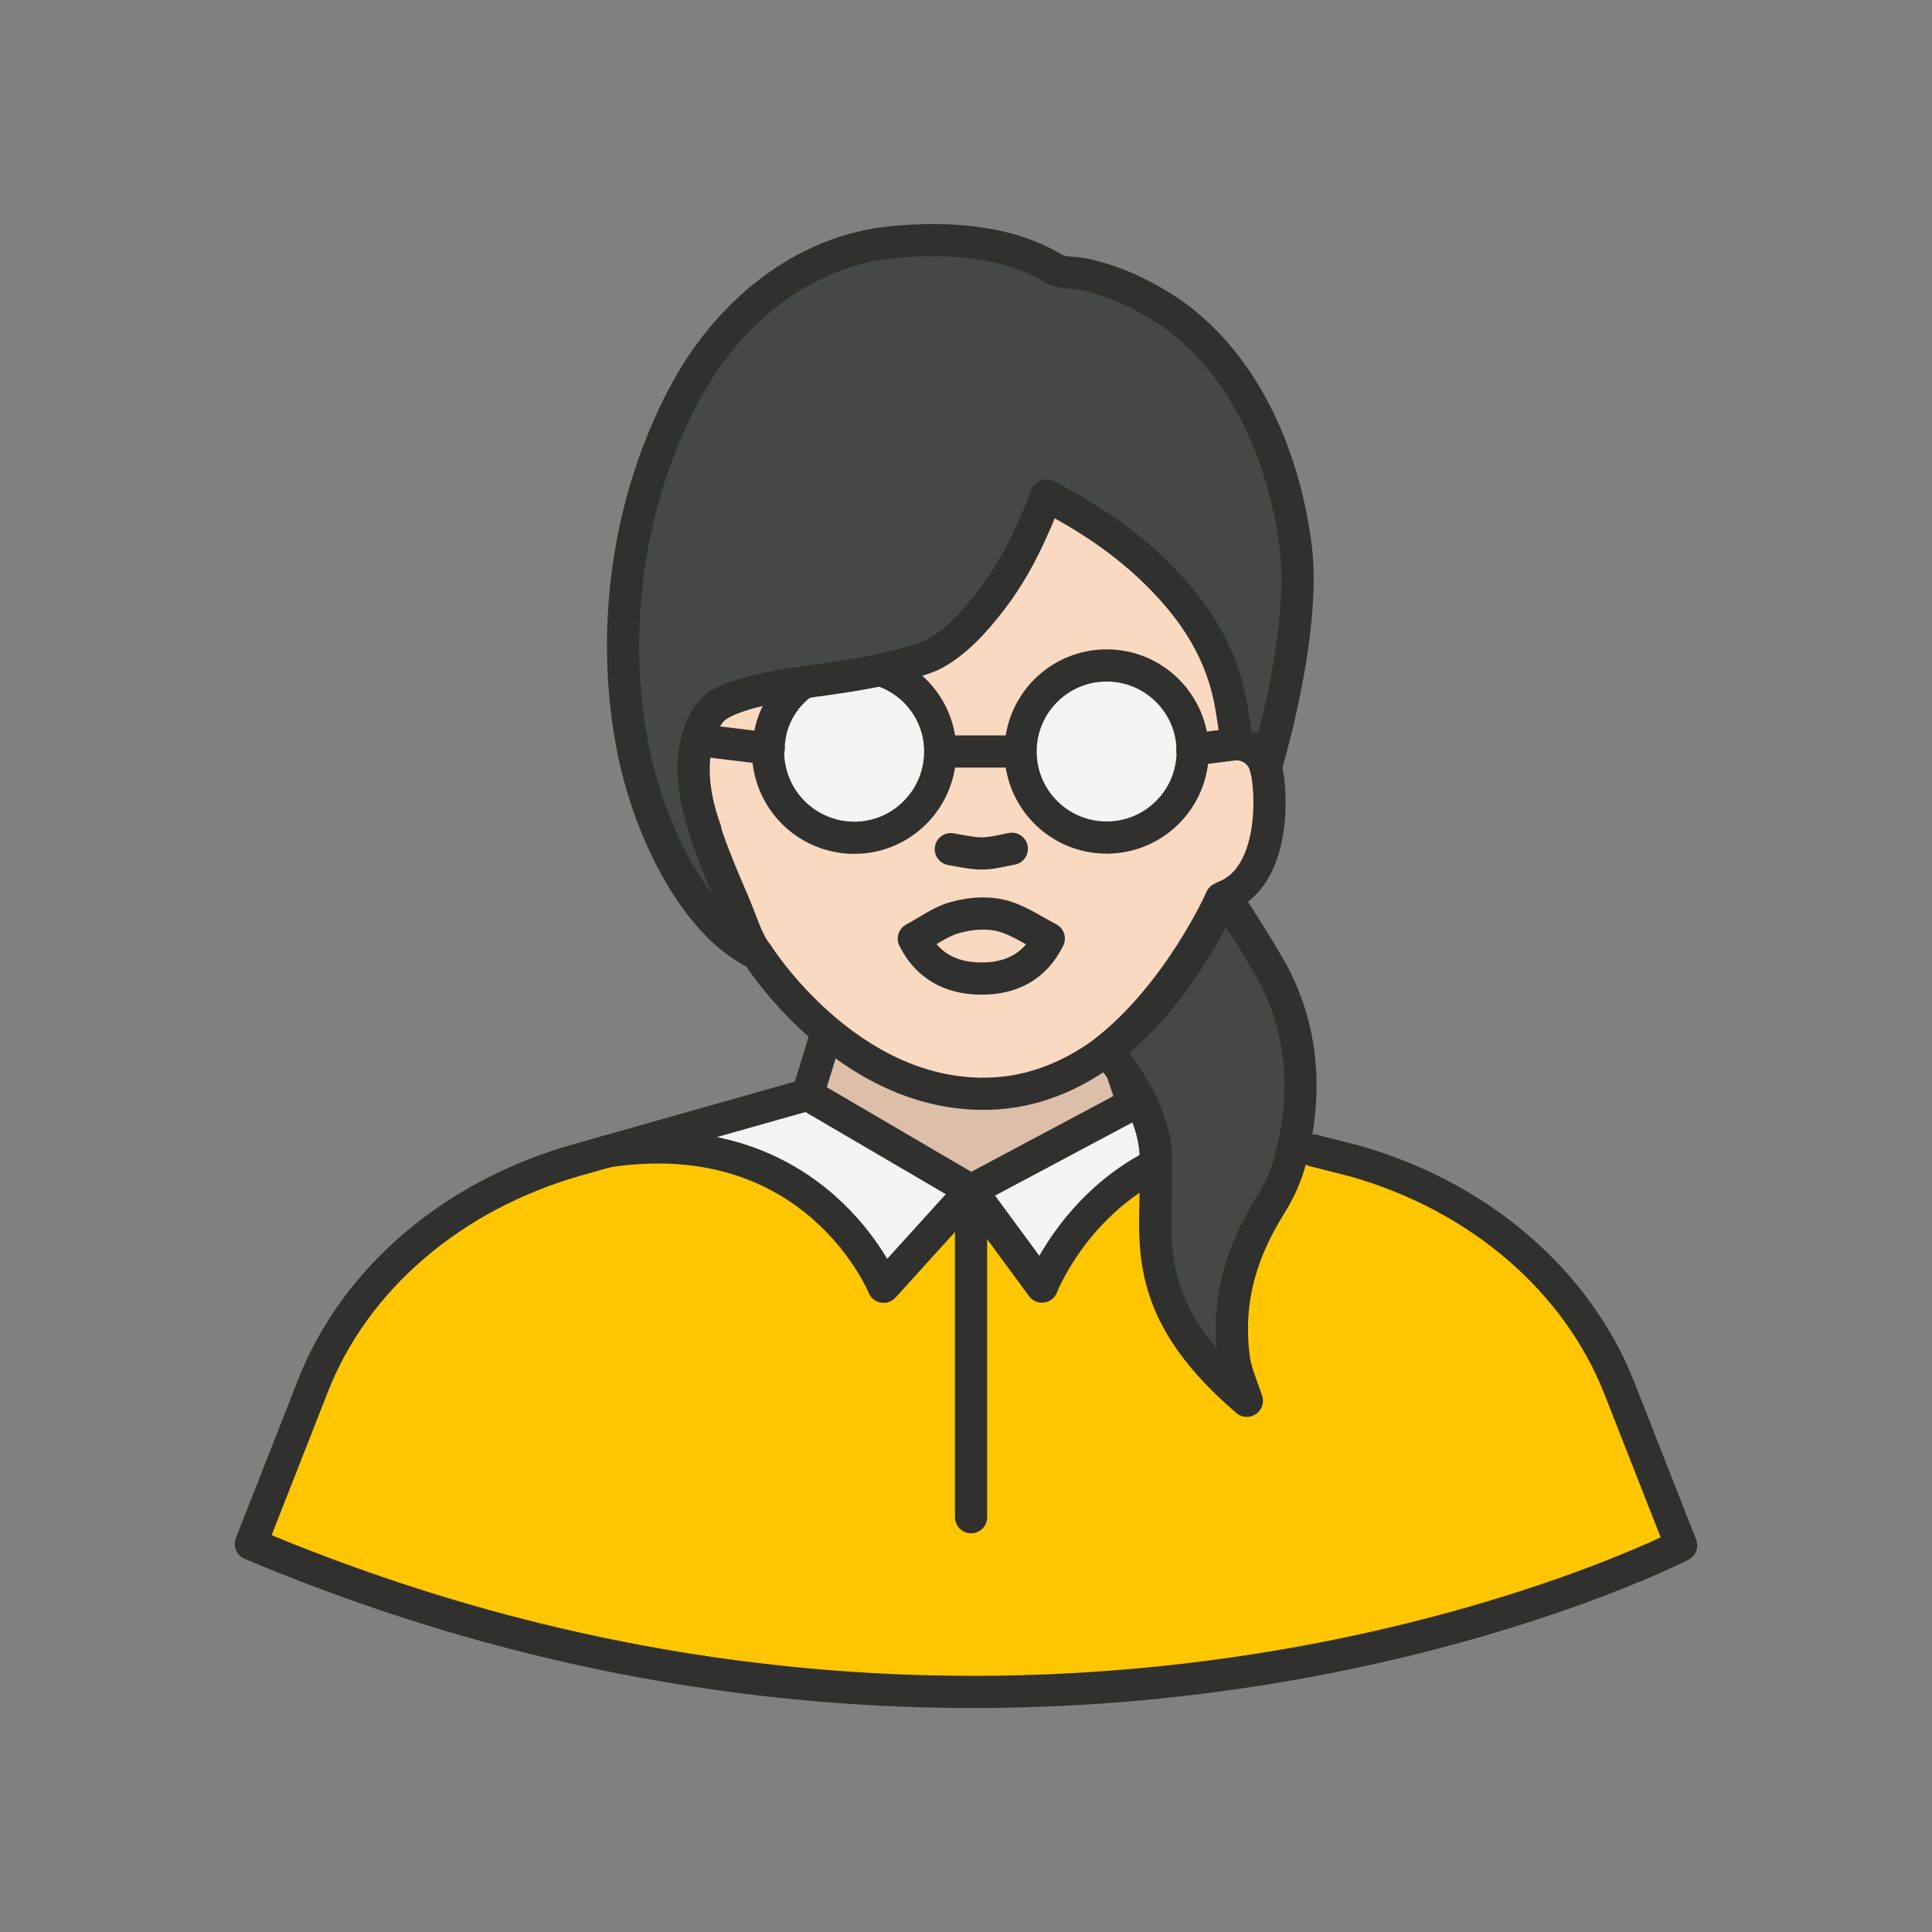<?xml version="1.0" ?><svg style="enable-background:new 0 0 48 48;" version="1.1" viewBox="0 0 48 48" xml:space="preserve" xmlns="http://www.w3.org/2000/svg" xmlns:xlink="http://www.w3.org/1999/xlink"><rect x="0" y="0" width="48" height="48" fill="#808080" stroke="none"/><g id="Icons"><g><path d="M32.641,28.586l0.994,0.252c3.102,0.874,5.545,2.97,6.599,5.653    l1.533,3.904c0,0-15.989,8.216-35.534-0.036l1.533-3.904c1.042-2.683,3.485-4.767,6.587-5.641    l5.713-1.617l0.443-1.437" style="fill:#FFC601;"/><path d="M20.066,27.197l4.059,2.376l-2.172,2.396c0,0-1.682-4.143-6.86-3.365" style="fill:#F4F4F4;"/><path d="M28.059,27.182L24,29.558l2.172,2.396c0,0,1.682-4.143,6.86-3.365" style="fill:#F4F4F4;"/><polygon points="20.509,25.76 20.116,27.035 24.125,29.573 28.132,27.497     27.494,26.135   " style="fill:#DDBEA8;"/><path d="M25.935,12.466c0,0-1.085,3.319-3.097,3.929s-5.183,0.069-5.516,2.204    s0.72,4.172,1.274,4.747c0.554,0.575,2.983,3.859,5.402,3.852c2.42-0.007,5.435-1.959,6.278-4.739    c0,0,1.263-0.792,1.255-2.236s-0.836-1.84-0.836-1.84S30.369,13.736,25.935,12.466z" style="fill:#F9D9C0;"/><path d="M28.713,28.934c0.072,1.749-0.551,3.461,2.264,5.868    c-0.12-0.371-0.275-0.695-0.323-1.054c-0.192-1.461,0.204-2.671,0.898-3.785    c0.216-0.347,0.407-0.743,0.515-1.174c0.431-1.665,0.299-3.27-0.491-4.695    c-0.359-0.623-0.731-1.21-1.138-1.82c-0.036,0.024-0.06,0.036-0.096,0.048    c0,0-1.042,2.347-2.874,3.785c0,0,0.18,0.18,0.395,0.467c0.168,0.239,0.371,0.551,0.539,0.922    c0.144,0.311,0.263,0.671,0.299,1.042C28.713,28.67,28.725,28.802,28.713,28.934" style="fill:#464747;"/><path d="M30.701,18.49v-0.012c0-0.311-0.072-0.671-0.108-0.898    c-0.216-1.353-0.91-2.395-1.809-3.293c-0.814-0.814-1.749-1.437-2.791-1.976    c-0.108,0.287-0.216,0.575-0.347,0.85c-0.275,0.623-0.611,1.222-1.018,1.749    c-0.395,0.515-0.898,1.078-1.473,1.365C23,16.346,22.844,16.394,22.689,16.442    c-0.275,0.084-0.551,0.144-0.826,0.204c-0.491,0.108-0.994,0.18-1.497,0.252    c-0.132,0.012-0.263,0.036-0.407,0.06c-0.096,0.012-0.192,0.024-0.287,0.036    c-0.886,0.144-1.713,0.347-2,0.671c-0.06,0.072-0.24,0.299-0.347,0.719    c-0.132,0.479-0.168,1.222,0.204,2.252c0,0.024,0.012,0.048,0.012,0.072    c0.024,0.048,0.024,0.096,0.048,0.144c0.18,0.515,0.395,1.018,0.611,1.521    c0.203,0.455,0.347,0.994,0.611,1.329c-1.401-0.671-2.383-2.599-2.826-4.072    c-0.144-0.479-0.264-0.97-0.335-1.473c0-0.012-0.012-0.024-0.012-0.048    c-0.431-2.791,0.024-5.749,1.317-8.228c1.078-2.084,2.982-3.665,5.258-3.868    c1.293-0.12,2.814-0.048,3.988,0.671c0.192,0.108,0.527,0.084,0.743,0.132    c0.252,0.06,0.515,0.132,0.767,0.228c0.503,0.192,0.982,0.455,1.437,0.766    c1.773,1.281,2.719,3.449,3.03,5.665c0.228,1.557-0.252,3.773-0.539,4.886    c-0.108,0.431-0.192,0.695-0.192,0.695" style="fill:#464747;"/><circle cx="27.494" cy="18.671" r="2.138" style="fill:#F4F4F4;"/><path d="M21.862,16.646c0.862,0.263,1.497,1.066,1.497,2.024    c0,1.186-0.958,2.144-2.132,2.144c-1.186,0-2.144-0.958-2.144-2.144c0-0.024,0-0.048,0.012-0.072    c0.012-0.683,0.347-1.27,0.862-1.641" style="fill:#F4F4F4;"/><path d="    M32.641,28.586l0.994,0.252c3.102,0.874,5.545,2.97,6.599,5.653l1.533,3.904    c0,0-15.989,8.216-35.534-0.036l1.533-3.904c1.042-2.683,3.485-4.767,6.587-5.641l5.713-1.617    l0.443-1.437" style="fill:none;stroke:#30302F;stroke-width:0.8;stroke-linecap:round;stroke-linejoin:round;stroke-miterlimit:10;"/><polyline points="    28.401,27.497 28.15,27.425 27.862,26.574   " style="fill:none;stroke:#30302F;stroke-width:0.8;stroke-linecap:round;stroke-linejoin:round;stroke-miterlimit:10;"/><path d="    M18.813,23.7c0,0,2.227,3.557,5.737,3.473c1.192-0.024,2.216-0.515,3.037-1.15l0.011-0.012    c1.834-1.437,2.745-3.689,2.745-3.689c0.034-0.012,0.056-0.024,0.09-0.048    c1.271-0.503,1.181-2.635,1.012-3.222c-0.169-0.587-0.754-0.568-0.754-0.568" style="fill:none;stroke:#30302F;stroke-width:0.8;stroke-linecap:round;stroke-linejoin:round;stroke-miterlimit:10;"/><path d="    M30.701,18.49v-0.012c0-0.311-0.072-0.671-0.108-0.898c-0.216-1.353-0.91-2.395-1.809-3.293    c-0.814-0.814-1.749-1.437-2.791-1.976c-0.108,0.287-0.216,0.575-0.347,0.85    c-0.275,0.623-0.611,1.222-1.018,1.749c-0.395,0.515-0.898,1.078-1.473,1.365    C23,16.346,22.844,16.394,22.689,16.442c-0.275,0.084-0.551,0.144-0.826,0.204    c-0.491,0.108-0.994,0.18-1.497,0.252c-0.132,0.012-0.263,0.036-0.407,0.06    c-0.096,0.012-0.192,0.024-0.287,0.036c-0.886,0.144-1.713,0.347-2,0.671    c-0.06,0.072-0.24,0.299-0.347,0.719c-0.132,0.479-0.168,1.222,0.204,2.252    c0,0.024,0.012,0.048,0.012,0.072c0.024,0.048,0.024,0.096,0.048,0.144    c0.18,0.515,0.395,1.018,0.611,1.521c0.203,0.455,0.347,0.994,0.611,1.329    c-1.401-0.671-2.383-2.599-2.826-4.072c-0.144-0.479-0.264-0.97-0.335-1.473    c0-0.012-0.012-0.024-0.012-0.048c-0.431-2.791,0.024-5.749,1.317-8.228    c1.078-2.084,2.982-3.665,5.258-3.868c1.293-0.12,2.814-0.048,3.988,0.671    c0.192,0.108,0.527,0.084,0.743,0.132c0.252,0.06,0.515,0.132,0.767,0.228    c0.503,0.192,0.982,0.455,1.437,0.766c1.773,1.281,2.719,3.449,3.03,5.665    c0.228,1.557-0.252,3.773-0.539,4.886c-0.108,0.431-0.192,0.695-0.192,0.695" style="fill:none;stroke:#30302F;stroke-width:0.8;stroke-linecap:round;stroke-linejoin:round;stroke-miterlimit:10;"/><path d="    M28.713,28.934c0.072,1.749-0.551,3.461,2.264,5.868c-0.12-0.371-0.275-0.695-0.323-1.054    c-0.192-1.461,0.204-2.671,0.898-3.785c0.216-0.347,0.407-0.743,0.515-1.174    c0.431-1.665,0.299-3.27-0.491-4.695c-0.359-0.623-0.731-1.21-1.138-1.82    c-0.036,0.024-0.06,0.036-0.096,0.048c0,0-1.042,2.347-2.874,3.785c0,0,0.18,0.18,0.395,0.467    c0.168,0.239,0.371,0.551,0.539,0.922c0.144,0.311,0.263,0.671,0.299,1.042    C28.713,28.67,28.725,28.802,28.713,28.934" style="fill:none;stroke:#30302F;stroke-width:0.8;stroke-linecap:round;stroke-linejoin:round;stroke-miterlimit:10;"/><path d="    M20.066,27.197l4.059,2.376l-2.172,2.396c0,0-1.682-4.143-6.86-3.365" style="fill:none;stroke:#30302F;stroke-width:0.8;stroke-linecap:round;stroke-linejoin:round;stroke-miterlimit:10;"/><path d="    M28.713,28.934c-2.06,1.042-2.826,3.03-2.826,3.03l-1.761-2.395l4.024-2.144" style="fill:none;stroke:#30302F;stroke-width:0.8;stroke-linecap:round;stroke-linejoin:round;stroke-miterlimit:10;"/><line style="fill:none;stroke:#30302F;stroke-width:0.8;stroke-linecap:round;stroke-linejoin:round;stroke-miterlimit:10;" x1="24.126" x2="24.126" y1="29.569" y2="37.694"/><circle cx="27.494" cy="18.671" r="2.138" style="fill:none;stroke:#30302F;stroke-width:0.8;stroke-linecap:round;stroke-linejoin:round;stroke-miterlimit:10;"/><path d="    M21.862,16.646c0.862,0.263,1.497,1.066,1.497,2.024c0,1.186-0.958,2.144-2.132,2.144    c-1.186,0-2.144-0.958-2.144-2.144c0-0.024,0-0.048,0.012-0.072    c0.012-0.683,0.347-1.27,0.862-1.641" style="fill:none;stroke:#30302F;stroke-width:0.8;stroke-linecap:round;stroke-linejoin:round;stroke-miterlimit:10;"/><line style="fill:none;stroke:#30302F;stroke-width:0.8;stroke-linecap:round;stroke-linejoin:round;stroke-miterlimit:10;" x1="25.351" x2="23.363" y1="18.671" y2="18.671"/><polyline points="    29.623,18.622 29.635,18.622 30.689,18.49 30.701,18.478   " style="fill:none;stroke:#30302F;stroke-width:0.8;stroke-linecap:round;stroke-linejoin:round;stroke-miterlimit:10;"/><line style="fill:none;stroke:#30302F;stroke-width:0.8;stroke-linecap:round;stroke-linejoin:round;stroke-miterlimit:10;" x1="19.096" x2="17.323" y1="18.598" y2="18.382"/><path d="    M26.057,23.318c-0.339,0.687-0.921,1.003-1.7,0.994c-0.762-0.009-1.324-0.334-1.653-0.991    c0.354-0.189,0.666-0.426,1.016-0.523c0.443-0.123,0.927-0.156,1.373,0.018    C25.417,22.942,25.713,23.136,26.057,23.318z" style="fill:none;stroke:#30302F;stroke-width:0.8;stroke-linecap:round;stroke-linejoin:round;stroke-miterlimit:10;"/><path d="    M23.623,21.097c0.127,0.025,0.255,0.047,0.383,0.068c0.147,0.024,0.296,0.045,0.446,0.038    c0.231-0.011,0.46-0.073,0.686-0.115" style="fill:none;stroke:#30302F;stroke-width:0.8;stroke-linecap:round;stroke-linejoin:round;stroke-miterlimit:10;"/></g></g></svg>